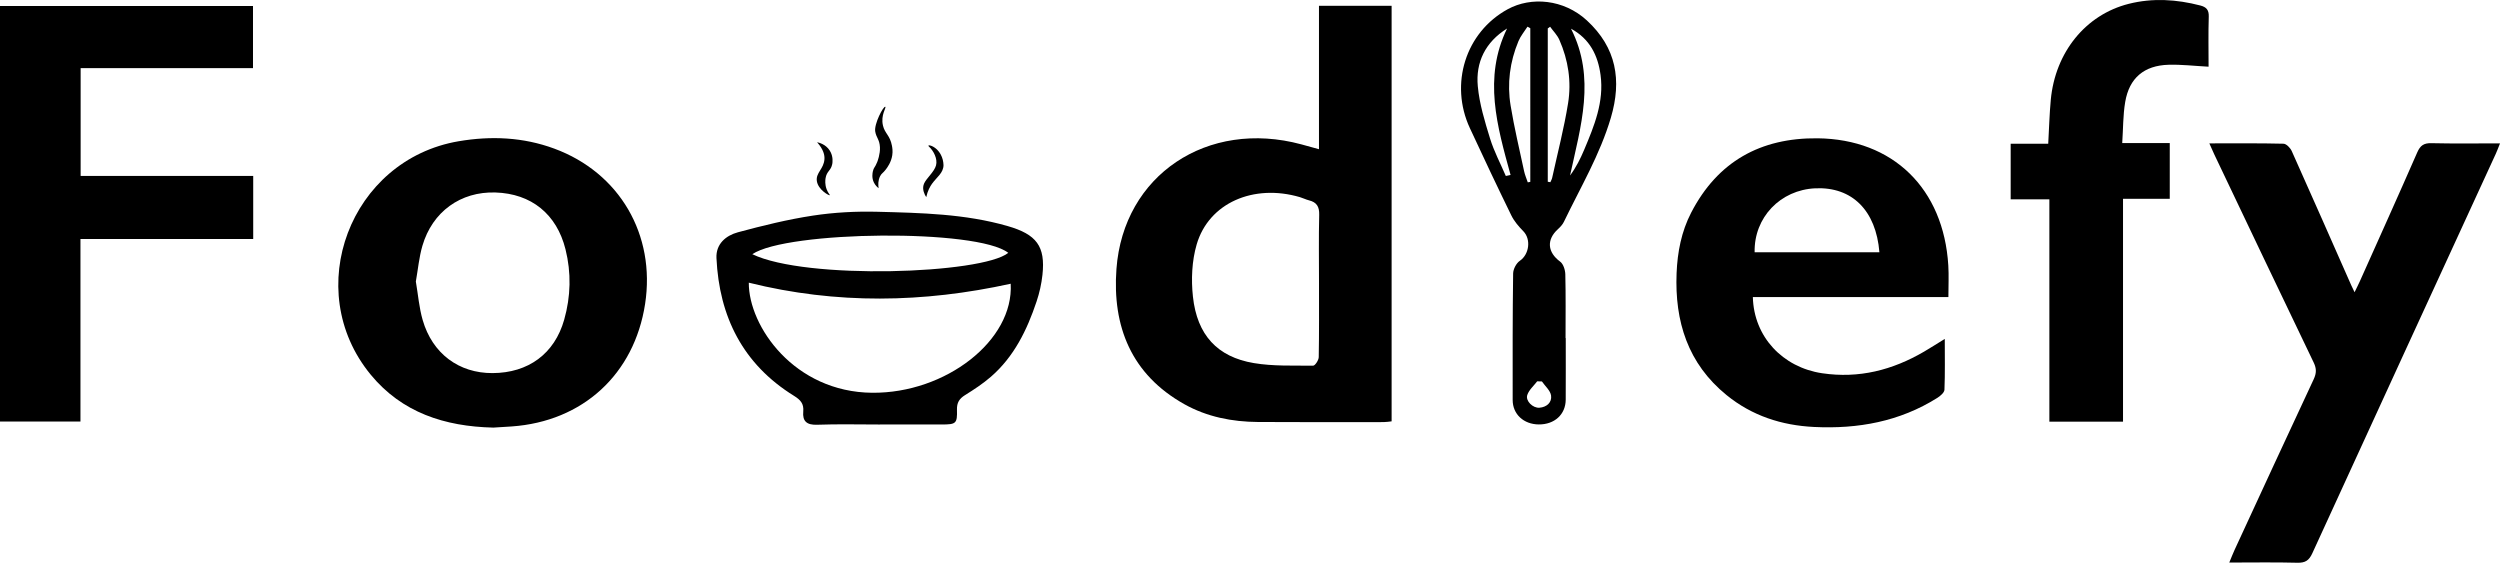 <?xml version="1.0" encoding="UTF-8"?>
<svg id="Capa_2" data-name="Capa 2" xmlns="http://www.w3.org/2000/svg" viewBox="0 0 1395.48 314.12">
  <defs>
    <style>
      .cls-1 {
        stroke-width: 0px;
      }
    </style>
  </defs>
  <g id="Capa_1-2" data-name="Capa 1">
    <g>
      <path class="cls-1" d="M736.24,3.24h40.55v231.95c-1.44.14-2.94.42-4.44.42-23.38.01-46.77.1-70.15-.06-14.45-.1-28.44-2.83-41.14-9.95-29.57-16.58-40.23-43.36-37.87-75.46,3.86-52.48,50.85-83.68,103.21-69.56,3.01.81,6.01,1.65,9.84,2.71V3.24ZM736.26,158.45c0-12.85-.21-25.71.11-38.55.12-4.58-1.42-7.01-5.72-8.08-1.72-.43-3.33-1.27-5.03-1.77-25.89-7.6-50.87,3.24-57.64,26.37-2.69,9.2-3.14,19.62-2.09,29.21,2.32,21.37,13.62,33.61,33.97,37.04,10.83,1.83,22.08,1.33,33.14,1.44,1.07.01,3.08-3.07,3.11-4.74.26-13.64.14-27.28.15-40.93Z"/>
      <path class="cls-1" d="M45.01,98.19h96.33v35.21H44.91v101.88H0V3.35h141.22v34.67H45.01v60.17Z"/>
      <path class="cls-1" d="M275.28,238.68c-27.05-.63-50.93-8.37-68.37-29.57-38.97-47.38-11.45-119.98,49.13-130.27,18.09-3.07,35.97-2.29,53.31,4.1,36.49,13.43,56.7,48.12,50.73,86.77-6.05,39.2-34.77,65.55-74.46,68.33-3.56.25-7.12.45-10.35.65ZM232.13,157.17c1.23,7.18,1.8,14.54,3.81,21.49,5.42,18.73,20.22,29.67,38.97,29.6,19.99-.08,34.63-10.77,40.02-29.82,3.67-12.95,4.01-26.14.73-39.27-4.92-19.69-19.08-31.11-39.14-31.73-19.38-.6-35.17,10.7-40.74,29.77-1.86,6.38-2.45,13.13-3.66,19.96Z"/>
      <path class="cls-1" d="M1233.23,80.03c14.48,0,27.94-.14,41.4.19,1.6.04,3.81,2.34,4.6,4.1,11.17,24.88,22.13,49.84,33.16,74.79.48,1.08,1.01,2.13,1.91,4.01,1.16-2.4,2.08-4.18,2.9-6.01,10.73-23.99,21.55-47.95,32.08-72.03,1.68-3.85,3.66-5.26,7.89-5.16,12.47.3,24.95.11,38.32.11-.93,2.3-1.56,4.07-2.34,5.77-34.17,74.34-68.39,148.65-102.44,223.05-1.86,4.07-3.99,5.38-8.39,5.27-12.41-.33-24.83-.11-37.96-.11,1.19-2.85,2.01-5.01,2.98-7.1,14.67-31.75,29.31-63.52,44.14-95.21,1.58-3.37,1.64-5.92,0-9.33-18.6-38.65-37-77.38-55.45-116.1-.83-1.75-1.59-3.54-2.79-6.22Z"/>
      <path class="cls-1" d="M978.43,165.83c.53,22.16,16.66,39.23,38.66,42.51,20.56,3.06,39.3-1.77,56.93-12.07,3.55-2.07,7.01-4.3,11.54-7.09,0,10.04.19,19.22-.18,28.37-.07,1.58-2.3,3.49-3.97,4.54-21.06,13.24-44.31,17.44-68.82,16.24-18.11-.89-34.62-6.24-48.81-17.77-21.67-17.6-29-41.17-27.92-68.08.47-11.77,2.69-23.25,8.14-33.78,14.76-28.54,38.76-41.84,70.55-41.5,42.09.46,70.35,28.01,72.98,70.96.35,5.66.05,11.36.05,17.66h-109.13ZM1049.07,140.81c-1.9-23.42-15.31-36.6-35.74-35.7-19.54.86-34.33,16.27-33.91,35.7h69.65Z"/>
      <path class="cls-1" d="M1185.05,235.36h-41.11v-124.11h-21.6v-31.01h20.96c.48-8.52.69-16.54,1.43-24.52,2.47-26.53,19.43-47.48,43.47-53.57,13.35-3.38,26.72-2.53,39.99.91,3.32.86,4.84,2.41,4.72,6.17-.3,9.46-.1,18.94-.1,28-7.79-.41-15.08-1.29-22.35-1.08-13.66.4-21.94,7.41-24.19,20.76-1.24,7.32-1.12,14.87-1.66,22.96h26.53v31.1h-26.09v124.4Z"/>
      <path class="cls-1" d="M491.18,236.96c-11.69,0-23.39-.3-35.07.13-5.77.21-8.24-1.96-7.74-7.37.4-4.38-1.52-6.51-5.16-8.76-28.51-17.65-41.75-44.13-43.29-76.91-.37-7.87,5.28-12.59,12.01-14.4,13.8-3.72,27.77-7.16,41.89-9.31,11.83-1.8,24-2.44,35.97-2.13,24.4.64,48.88,1.13,72.64,7.97,16.16,4.65,21.18,11.24,19.46,27.22-.54,5.04-1.68,10.11-3.29,14.91-5.32,15.89-12.54,30.77-25.49,42-4.44,3.85-9.44,7.14-14.45,10.25-3.22,2.01-4.6,4.25-4.49,8.14.21,7.74-.52,8.24-8.5,8.25-11.49,0-22.98,0-34.48,0ZM417.97,157.79c-.1,24.41,25.44,61.09,68.89,61.45,41.01.34,79.11-29.2,77.3-60.86-48.62,10.69-97.22,11.6-146.19-.59ZM419.93,141.89c29.98,14.48,128.26,11.05,142.88-.75-17.19-13.56-123.51-12.36-142.88.75Z"/>
      <path class="cls-1" d="M873.99,188.68c0,11.47.05,22.95-.02,34.42-.05,8.25-6.26,13.88-15.02,13.82-8.44-.06-14.58-5.68-14.59-13.65-.03-23.54-.06-47.08.26-70.61.03-2.44,1.76-5.74,3.75-7.09,5.21-3.54,6.38-11.98,1.93-16.52-2.57-2.62-5.09-5.54-6.68-8.79-7.9-16.16-15.58-32.43-23.15-48.75-11.41-24.59-2.49-53.48,21.16-66.38,12.99-7.09,31.19-5.65,44.15,6.27,16.52,15.21,19.56,33.38,13.41,54.26-6.08,20.64-17.01,39-26.24,58.17-.74,1.54-2.04,2.91-3.33,4.09-6.5,5.92-5.81,12.92,1.25,18.12,1.78,1.31,2.82,4.63,2.88,7.06.29,11.86.13,23.73.13,35.6.04,0,.08,0,.12,0ZM854.2,15.75l-1.57-.86c-1.71,2.68-3.83,5.19-5.04,8.08-4.83,11.56-6.4,23.72-4.37,36.02,2.02,12.25,4.91,24.36,7.51,36.51.46,2.15,1.36,4.2,2.06,6.29.47-.09.94-.19,1.41-.28V15.75ZM863.95,101.45c.48.09.97.17,1.45.26.34-.82.83-1.61,1.01-2.46,3.04-13.87,6.63-27.65,8.88-41.64,1.94-12.06.12-24.08-4.87-35.37-1.18-2.68-3.42-4.89-5.17-7.32-.43.32-.87.64-1.3.96v85.58ZM840.52,98.23c.89-.19,1.78-.38,2.67-.56-7.46-27.1-15.39-54.19-1.95-81.77-12.19,7.65-17.59,18.86-16.35,32.23.91,9.86,3.9,19.64,6.84,29.18,2.22,7.2,5.82,13.97,8.8,20.92ZM876.91,16c13.98,27.47,5.39,54.57-.52,81.96,3.41-4.59,5.79-9.4,7.87-14.33,5.63-13.34,11.17-26.78,9.16-41.75-1.46-10.92-5.96-20.15-16.52-25.88ZM860.68,212.92c-.88-.02-1.76-.05-2.64-.07-1.91,2.52-4.58,4.79-5.52,7.63-1.11,3.32,3.12,7.39,6.77,7.11,4.09-.31,7.05-2.99,6.51-6.79-.4-2.81-3.32-5.27-5.12-7.88Z"/>
      <path class="cls-1" d="M492.86,70.1c1.07,4.47,3.94,5.45,5.01,11.23.22,1.18.54,3.01.18,5.34-.59,3.87-2.66,6.68-3.49,7.79-1.7,2.27-2.46,2.21-3.32,3.94-1.17,2.39-1.08,4.87-.8,6.63-.7-.52-1.87-1.56-2.67-3.23-1.25-2.62-.76-5.1-.54-6.16.48-2.27,1.14-1.96,2.43-5.2.17-.43,1.72-4.43,1.52-8.3-.24-4.36-2.02-5.19-2.63-8.7-.73-4.19,4.53-14.31,5.62-13.83.73.32-2.7,4.65-1.3,10.47Z"/>
      <path class="cls-1" d="M526.66,92.09h0c0,4.45-3.77,6.78-6.41,10.47-1.1,1.53-2.45,3.93-3.22,7.48-.49-.69-1.03-1.71-1.41-2.99-.33-1.14-.46-2.39-.13-3.67.05-.19.16-.56.36-1.02,1.37-2.98,5.67-6.47,6.63-10.03,1.01-3.73-1.46-8.25-3.94-10.51-.33-.3-.39-.48-.27-.58.17-.15.67-.1.86-.06.78.14,3.83,1.26,5.87,4.86,1.22,2.15,1.6,4.32,1.65,6.04Z"/>
      <path class="cls-1" d="M460.8,99.59c-.14.92-.4,3.38.61,6.05.82,2.17,1.97,3.17,1.81,3.33-.38.36-6.54-3-7.26-7.9-.68-4.63,3.87-6.72,4.24-12.21.15-2.23-.49-5.41-4.11-9.46.82.16,4.75,1,7.07,4.64,2.12,3.33,1.52,6.86,1.41,7.45-.71,3.86-3.13,3.93-3.77,8.1Z"/>
    </g>
  </g>
</svg>